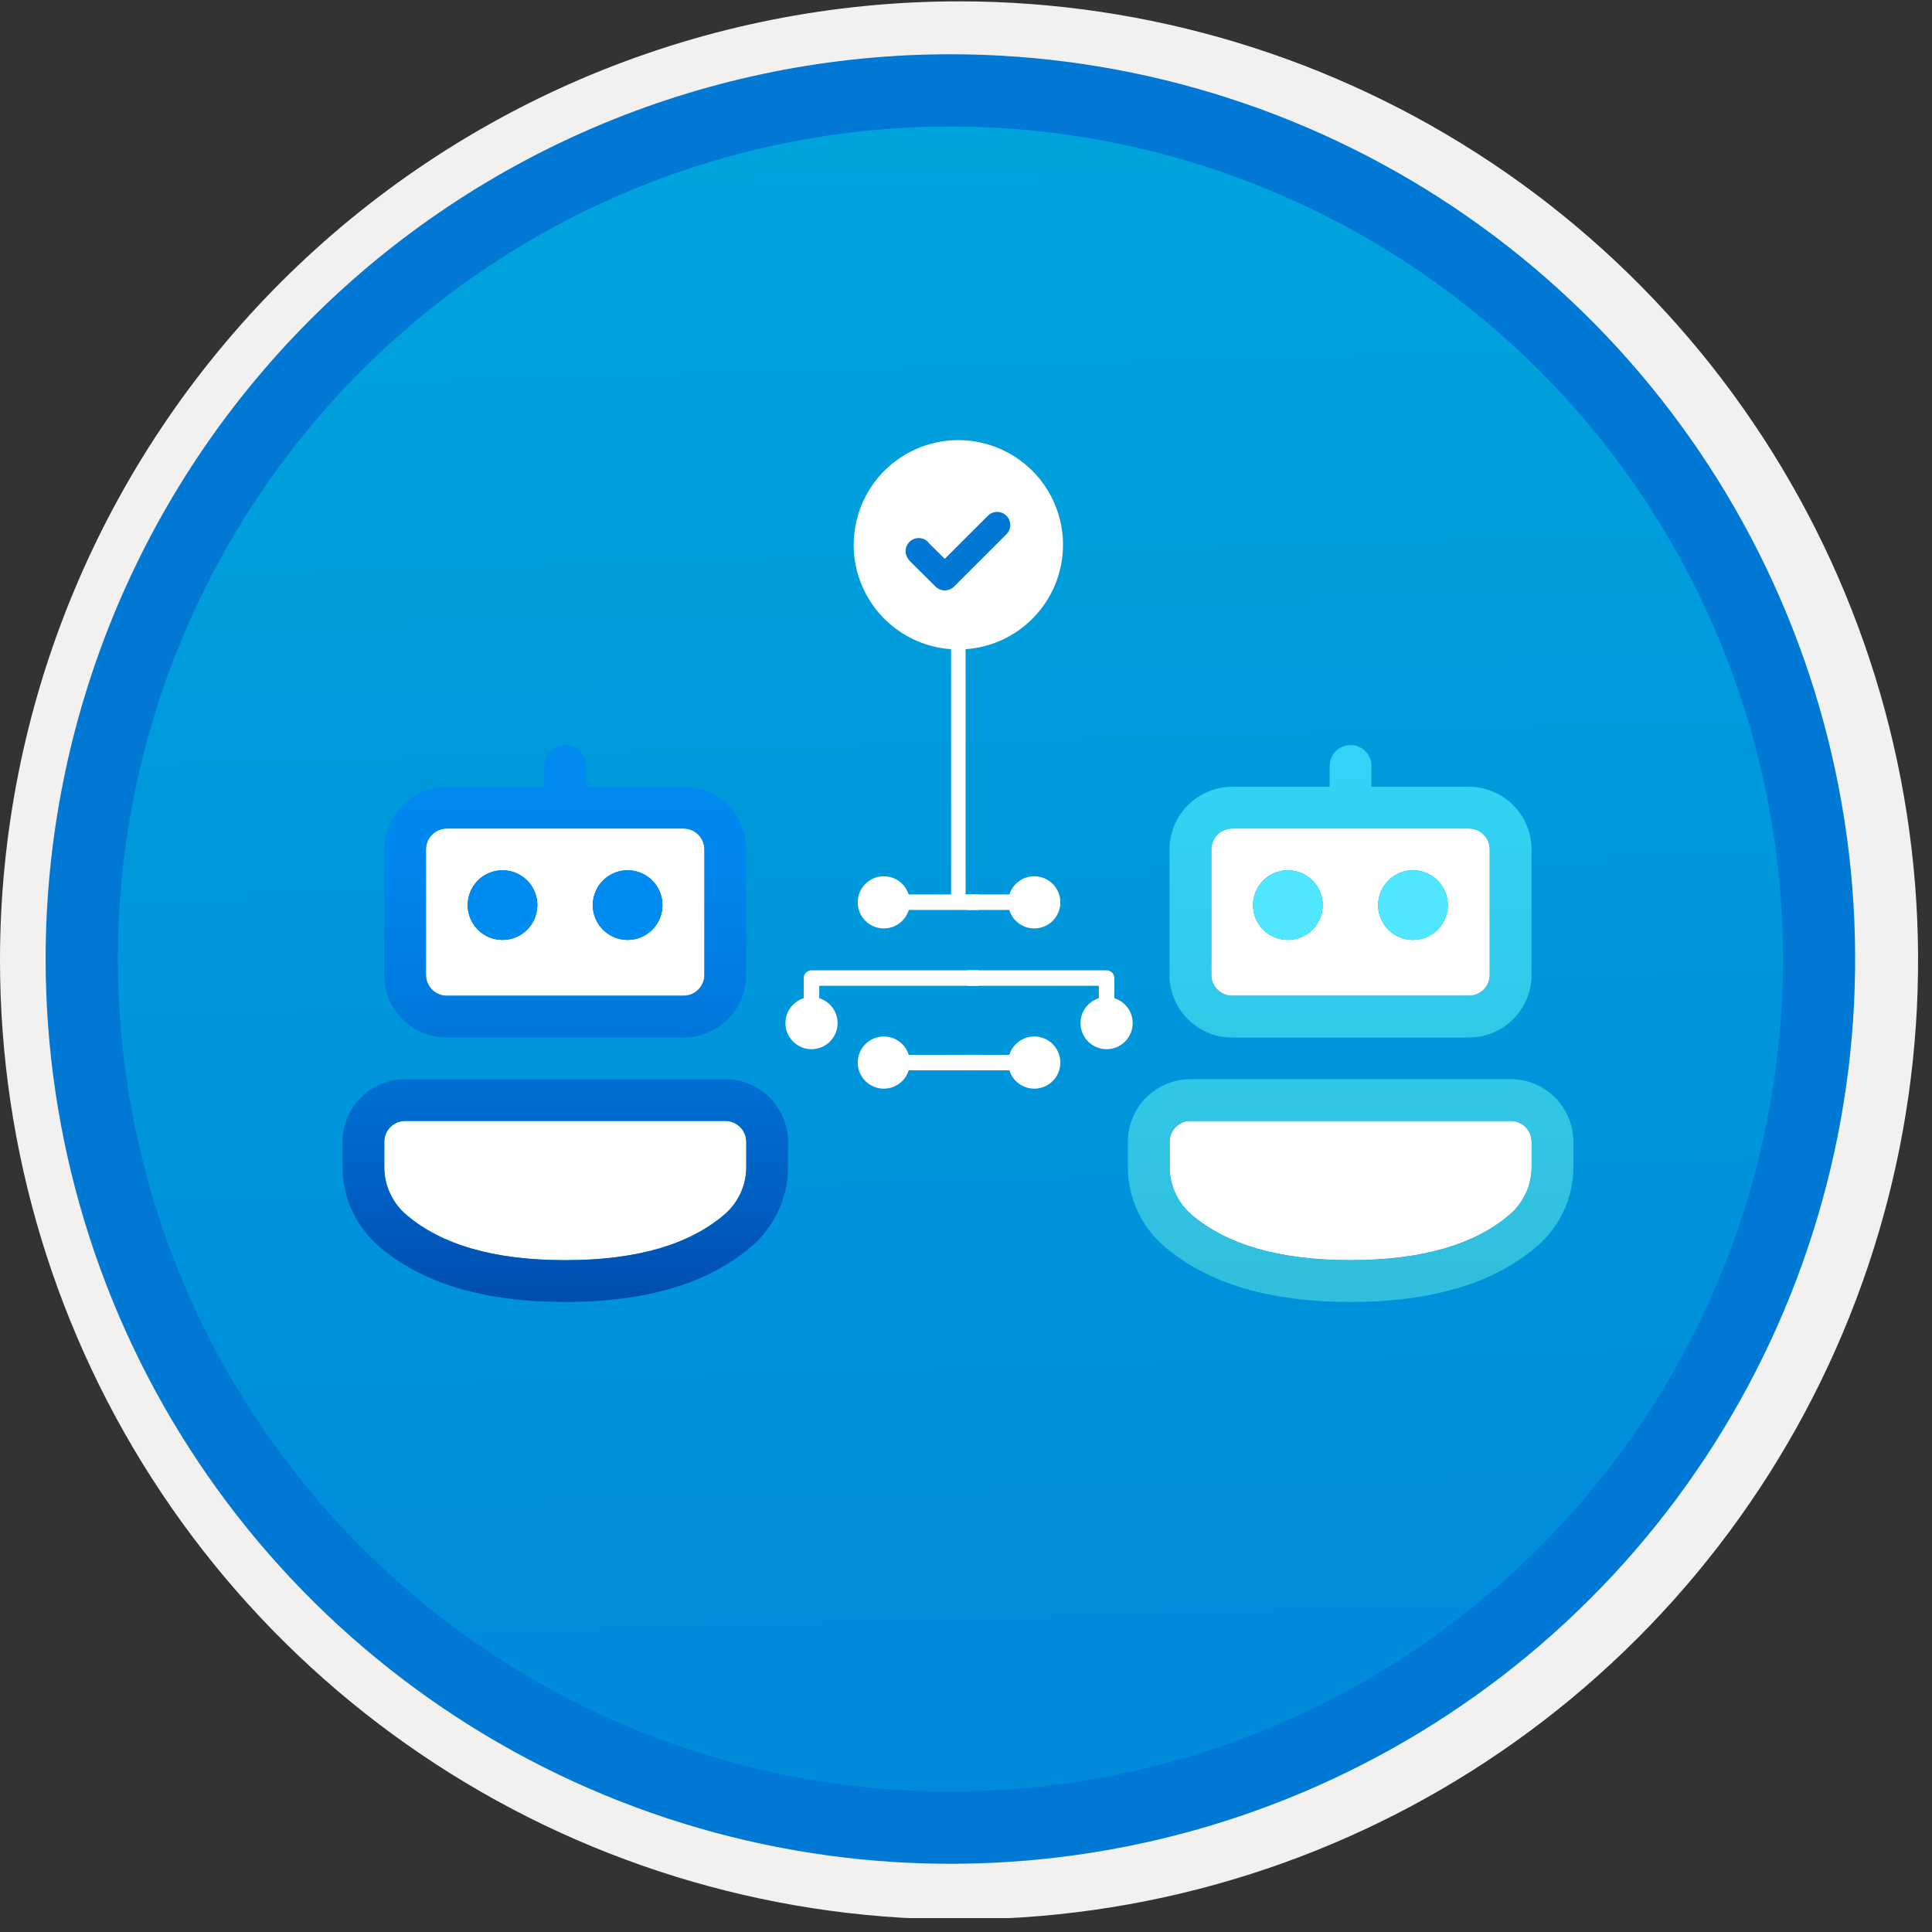 <svg width="100" height="100" viewBox="0 0 100 100" fill="none" xmlns="http://www.w3.org/2000/svg">
<rect x="0" y="0" width="100" height="100" fill="#333333" stroke="none"/>
<g clip-path="url(#clip0)">
<path d="M49.192 96.448C39.934 96.448 30.884 93.703 23.186 88.559C15.488 83.416 9.488 76.105 5.946 67.552C2.403 58.998 1.476 49.586 3.282 40.506C5.088 31.426 9.546 23.085 16.093 16.538C22.639 9.992 30.98 5.534 40.06 3.728C49.14 1.921 58.552 2.848 67.106 6.391C75.659 9.934 82.97 15.934 88.113 23.632C93.257 31.33 96.002 40.38 96.002 49.638C96.003 55.785 94.792 61.873 92.44 67.552C90.088 73.231 86.64 78.392 82.293 82.739C77.946 87.086 72.786 90.534 67.106 92.886C61.427 95.238 55.34 96.449 49.192 96.448V96.448Z" fill="url(#paint0_linear)"/>
<path fill-rule="evenodd" clip-rule="evenodd" d="M95.54 49.71C95.54 58.788 92.848 67.663 87.805 75.211C82.761 82.759 75.592 88.642 67.205 92.116C58.818 95.59 49.589 96.499 40.685 94.728C31.782 92.957 23.603 88.586 17.184 82.166C10.765 75.747 6.393 67.569 4.622 58.665C2.851 49.761 3.76 40.532 7.234 32.145C10.708 23.758 16.591 16.589 24.139 11.546C31.688 6.502 40.562 3.81 49.64 3.81C55.668 3.81 61.636 4.997 67.205 7.304C72.774 9.611 77.834 12.992 82.096 17.254C86.359 21.516 89.739 26.576 92.046 32.145C94.353 37.714 95.54 43.683 95.54 49.71V49.71ZM49.64 0.07C59.458 0.07 69.055 2.982 77.219 8.436C85.382 13.891 91.744 21.643 95.501 30.714C99.258 39.784 100.242 49.765 98.326 59.395C96.411 69.024 91.683 77.869 84.741 84.811C77.799 91.753 68.954 96.481 59.324 98.397C49.695 100.312 39.714 99.329 30.644 95.572C21.573 91.815 13.82 85.452 8.366 77.289C2.911 69.126 -1.61629e-06 59.528 3.61524e-07 49.71C-0.001 43.191 1.283 36.736 3.777 30.713C6.271 24.69 9.928 19.217 14.537 14.608C19.147 9.998 24.62 6.342 30.643 3.847C36.666 1.353 43.121 0.07 49.64 0.07V0.07Z" fill="#F2F1F0"/>
<path fill-rule="evenodd" clip-rule="evenodd" d="M92.282 49.639C92.282 58.161 89.755 66.492 85.02 73.578C80.285 80.664 73.555 86.187 65.682 89.449C57.808 92.71 49.144 93.563 40.785 91.901C32.427 90.238 24.749 86.134 18.723 80.108C12.696 74.082 8.592 66.404 6.93 58.045C5.267 49.686 6.12 41.023 9.382 33.149C12.643 25.275 18.166 18.545 25.252 13.811C32.338 9.076 40.669 6.549 49.192 6.549C54.851 6.548 60.454 7.663 65.682 9.828C70.91 11.993 75.66 15.167 79.662 19.169C83.663 23.17 86.837 27.92 89.002 33.148C91.168 38.377 92.282 43.98 92.282 49.639V49.639ZM49.192 2.809C58.454 2.809 67.508 5.555 75.209 10.701C82.91 15.847 88.913 23.16 92.457 31.718C96.002 40.275 96.929 49.691 95.122 58.775C93.315 67.859 88.855 76.203 82.306 82.752C75.756 89.302 67.412 93.762 58.328 95.569C49.244 97.376 39.828 96.448 31.271 92.904C22.714 89.359 15.4 83.357 10.254 75.656C5.108 67.955 2.362 58.901 2.362 49.639C2.363 37.219 7.297 25.308 16.079 16.526C24.861 7.744 36.772 2.81 49.192 2.809V2.809Z" fill="#0078D4"/>
<path d="M37.546 58.017H20.971C20.684 58.017 20.409 58.131 20.206 58.334C20.004 58.536 19.89 58.811 19.89 59.098V60.406C19.89 60.873 19.991 61.334 20.186 61.758C20.38 62.183 20.665 62.56 21.019 62.865C22.832 64.424 25.565 65.225 29.254 65.225C32.943 65.225 35.679 64.423 37.496 62.863C37.851 62.559 38.136 62.181 38.331 61.756C38.526 61.332 38.627 60.87 38.627 60.402V59.098C38.627 58.956 38.599 58.815 38.544 58.684C38.49 58.553 38.41 58.434 38.31 58.334C38.21 58.233 38.09 58.154 37.959 58.099C37.828 58.045 37.688 58.017 37.546 58.017ZM35.379 42.883H23.128C22.841 42.883 22.566 42.997 22.363 43.2C22.161 43.402 22.047 43.677 22.047 43.964V50.457C22.047 50.743 22.161 51.018 22.363 51.221C22.566 51.424 22.841 51.538 23.128 51.538H35.379C35.521 51.538 35.662 51.51 35.793 51.455C35.924 51.401 36.043 51.321 36.144 51.221C36.244 51.121 36.324 51.001 36.378 50.87C36.432 50.739 36.46 50.599 36.46 50.457V43.964C36.46 43.822 36.432 43.681 36.378 43.55C36.324 43.419 36.244 43.3 36.144 43.199C36.043 43.099 35.924 43.019 35.793 42.965C35.662 42.911 35.521 42.883 35.379 42.883V42.883ZM26.009 45.045C26.366 45.045 26.714 45.151 27.01 45.348C27.306 45.546 27.537 45.827 27.673 46.156C27.809 46.486 27.845 46.847 27.776 47.197C27.706 47.546 27.535 47.867 27.283 48.119C27.031 48.371 26.71 48.542 26.361 48.612C26.012 48.681 25.649 48.645 25.32 48.509C24.991 48.373 24.71 48.142 24.512 47.846C24.314 47.55 24.209 47.202 24.209 46.846C24.209 46.368 24.399 45.91 24.736 45.572C25.074 45.235 25.532 45.045 26.009 45.045V45.045ZM32.485 45.045C32.841 45.045 33.189 45.151 33.486 45.348C33.782 45.546 34.012 45.827 34.149 46.157C34.285 46.486 34.321 46.847 34.251 47.197C34.182 47.546 34.01 47.867 33.758 48.119C33.507 48.371 33.186 48.542 32.836 48.612C32.487 48.681 32.125 48.645 31.796 48.509C31.467 48.373 31.186 48.142 30.988 47.846C30.79 47.55 30.684 47.202 30.684 46.846C30.684 46.609 30.731 46.375 30.822 46.156C30.912 45.938 31.045 45.739 31.212 45.572C31.379 45.405 31.578 45.272 31.796 45.182C32.014 45.091 32.249 45.045 32.485 45.045V45.045Z" fill="white"/>
<path d="M37.546 55.858C37.971 55.858 38.393 55.942 38.787 56.105C39.18 56.268 39.538 56.507 39.839 56.808C40.14 57.109 40.379 57.466 40.542 57.86C40.705 58.253 40.789 58.675 40.789 59.101V60.405C40.789 61.184 40.62 61.954 40.295 62.662C39.97 63.37 39.495 63.999 38.904 64.507C36.648 66.444 33.419 67.39 29.253 67.39C25.089 67.39 21.862 66.444 19.609 64.507C19.019 64 18.545 63.371 18.221 62.663C17.896 61.956 17.728 61.187 17.728 60.409V59.101C17.728 58.241 18.07 57.416 18.678 56.808C19.286 56.2 20.111 55.858 20.971 55.858L37.546 55.858ZM37.546 58.02H20.971C20.829 58.02 20.688 58.048 20.557 58.102C20.426 58.157 20.307 58.236 20.206 58.337C20.106 58.437 20.026 58.556 19.972 58.687C19.918 58.818 19.89 58.959 19.89 59.101V60.409C19.89 60.876 19.991 61.337 20.186 61.761C20.38 62.186 20.665 62.563 21.019 62.868C22.832 64.427 25.565 65.228 29.254 65.228C32.943 65.228 35.679 64.426 37.496 62.866C37.851 62.562 38.135 62.184 38.331 61.759C38.526 61.335 38.627 60.873 38.627 60.406V59.101C38.627 58.959 38.599 58.818 38.544 58.687C38.49 58.556 38.41 58.437 38.31 58.337C38.21 58.236 38.09 58.157 37.959 58.102C37.828 58.048 37.688 58.02 37.546 58.02V58.02ZM29.107 38.572L29.254 38.562C29.515 38.562 29.768 38.657 29.965 38.829C30.162 39.001 30.29 39.238 30.325 39.497L30.335 39.644L30.334 40.723L35.379 40.724C36.239 40.724 37.064 41.066 37.672 41.674C38.281 42.282 38.622 43.107 38.622 43.967V50.46C38.622 51.32 38.281 52.145 37.672 52.753C37.064 53.361 36.239 53.703 35.379 53.703H23.128C22.268 53.703 21.443 53.361 20.835 52.753C20.227 52.145 19.885 51.32 19.885 50.46V43.967C19.885 43.541 19.969 43.119 20.132 42.726C20.295 42.332 20.534 41.975 20.835 41.674C21.136 41.373 21.493 41.134 21.887 40.971C22.28 40.808 22.702 40.724 23.128 40.724L28.172 40.723L28.173 39.644C28.173 39.382 28.268 39.13 28.439 38.933C28.611 38.736 28.848 38.608 29.107 38.572L29.254 38.562L29.107 38.572ZM35.379 42.886H23.128C22.841 42.886 22.566 43 22.363 43.202C22.161 43.405 22.047 43.68 22.047 43.967V50.46C22.047 50.746 22.161 51.021 22.363 51.224C22.566 51.427 22.841 51.541 23.128 51.541H35.379C35.521 51.541 35.662 51.513 35.793 51.458C35.924 51.404 36.043 51.324 36.144 51.224C36.244 51.124 36.324 51.004 36.378 50.873C36.432 50.742 36.46 50.602 36.46 50.46V43.967C36.46 43.825 36.432 43.684 36.378 43.553C36.324 43.422 36.244 43.303 36.144 43.202C36.043 43.102 35.924 43.022 35.793 42.968C35.662 42.914 35.521 42.886 35.379 42.886H35.379ZM26.009 45.048C26.366 45.048 26.714 45.153 27.01 45.351C27.306 45.549 27.537 45.83 27.673 46.159C27.809 46.488 27.845 46.85 27.776 47.2C27.706 47.549 27.535 47.87 27.283 48.122C27.031 48.374 26.71 48.545 26.361 48.615C26.011 48.684 25.649 48.648 25.32 48.512C24.991 48.376 24.71 48.145 24.512 47.849C24.314 47.553 24.209 47.205 24.209 46.849C24.209 46.371 24.398 45.913 24.736 45.575C25.074 45.238 25.532 45.048 26.009 45.048L26.009 45.048ZM32.485 45.048C32.841 45.048 33.189 45.153 33.485 45.351C33.782 45.549 34.012 45.83 34.149 46.159C34.285 46.488 34.321 46.85 34.251 47.2C34.182 47.549 34.01 47.87 33.758 48.122C33.506 48.374 33.186 48.545 32.836 48.615C32.487 48.684 32.125 48.648 31.796 48.512C31.467 48.376 31.186 48.145 30.988 47.849C30.79 47.553 30.684 47.205 30.684 46.849C30.684 46.612 30.731 46.378 30.821 46.159C30.912 45.941 31.045 45.742 31.212 45.575C31.379 45.408 31.578 45.275 31.796 45.185C32.014 45.094 32.249 45.048 32.485 45.048L32.485 45.048Z" fill="url(#paint1_linear)"/>
<path d="M32.485 48.648C32.841 48.648 33.189 48.543 33.485 48.345C33.782 48.147 34.012 47.866 34.149 47.537C34.285 47.208 34.321 46.846 34.251 46.496C34.182 46.147 34.01 45.826 33.758 45.574C33.506 45.322 33.186 45.151 32.836 45.081C32.487 45.012 32.125 45.048 31.796 45.184C31.467 45.32 31.186 45.551 30.988 45.847C30.79 46.143 30.684 46.491 30.684 46.847C30.684 47.084 30.731 47.318 30.821 47.537C30.912 47.755 31.044 47.954 31.212 48.121C31.379 48.288 31.578 48.421 31.796 48.511C32.014 48.602 32.249 48.648 32.485 48.648V48.648Z" fill="url(#paint2_linear)"/>
<path d="M26.009 48.648C26.366 48.648 26.714 48.543 27.01 48.345C27.306 48.147 27.537 47.866 27.673 47.537C27.809 47.208 27.845 46.846 27.776 46.496C27.706 46.147 27.535 45.826 27.283 45.574C27.031 45.322 26.71 45.151 26.361 45.081C26.011 45.012 25.649 45.048 25.32 45.184C24.991 45.32 24.71 45.551 24.512 45.847C24.314 46.143 24.209 46.491 24.209 46.847C24.209 47.325 24.398 47.783 24.736 48.121C25.074 48.459 25.532 48.648 26.009 48.648V48.648Z" fill="url(#paint3_linear)"/>
<path d="M78.196 58.017H61.621C61.334 58.017 61.059 58.131 60.856 58.334C60.654 58.536 60.54 58.811 60.54 59.098V60.406C60.54 60.873 60.641 61.334 60.836 61.758C61.03 62.183 61.315 62.56 61.669 62.865C63.482 64.424 66.215 65.225 69.903 65.225C73.593 65.225 76.329 64.423 78.146 62.863C78.501 62.559 78.785 62.181 78.981 61.756C79.176 61.332 79.277 60.87 79.277 60.402V59.098C79.277 58.956 79.249 58.815 79.194 58.684C79.14 58.553 79.06 58.434 78.96 58.334C78.86 58.233 78.74 58.154 78.609 58.099C78.478 58.045 78.338 58.017 78.196 58.017ZM76.029 42.883H63.778C63.636 42.883 63.495 42.911 63.364 42.965C63.233 43.02 63.114 43.099 63.013 43.2C62.913 43.3 62.833 43.419 62.779 43.55C62.725 43.681 62.697 43.822 62.697 43.964V50.457C62.697 50.599 62.725 50.739 62.779 50.87C62.833 51.001 62.913 51.121 63.013 51.221C63.114 51.321 63.233 51.401 63.364 51.455C63.495 51.51 63.636 51.538 63.778 51.538H76.029C76.316 51.538 76.591 51.424 76.794 51.221C76.996 51.018 77.11 50.743 77.11 50.457V43.964C77.11 43.822 77.082 43.681 77.028 43.55C76.974 43.419 76.894 43.3 76.794 43.199C76.693 43.099 76.574 43.019 76.443 42.965C76.312 42.911 76.171 42.883 76.029 42.883V42.883ZM66.659 45.045C67.016 45.045 67.364 45.151 67.66 45.348C67.956 45.546 68.187 45.827 68.323 46.156C68.459 46.486 68.495 46.847 68.425 47.197C68.356 47.546 68.184 47.867 67.933 48.119C67.681 48.371 67.36 48.542 67.011 48.612C66.661 48.681 66.299 48.645 65.97 48.509C65.641 48.373 65.36 48.142 65.162 47.846C64.964 47.55 64.859 47.202 64.859 46.846C64.859 46.368 65.049 45.91 65.386 45.572C65.724 45.235 66.182 45.045 66.659 45.045V45.045ZM73.135 45.045C73.491 45.045 73.839 45.151 74.135 45.348C74.431 45.546 74.662 45.827 74.799 46.157C74.935 46.486 74.971 46.847 74.901 47.197C74.832 47.546 74.66 47.867 74.408 48.119C74.156 48.371 73.836 48.542 73.486 48.612C73.137 48.681 72.775 48.645 72.446 48.509C72.117 48.373 71.836 48.142 71.638 47.846C71.44 47.55 71.334 47.202 71.334 46.846C71.334 46.609 71.381 46.375 71.471 46.156C71.562 45.938 71.695 45.739 71.862 45.572C72.029 45.405 72.227 45.272 72.446 45.182C72.664 45.091 72.898 45.045 73.135 45.045V45.045Z" fill="white"/>
<path d="M78.195 55.858C79.056 55.858 79.88 56.2 80.489 56.808C81.097 57.416 81.439 58.241 81.439 59.101V60.405C81.439 61.184 81.27 61.954 80.945 62.662C80.62 63.37 80.145 63.999 79.554 64.507C77.298 66.444 74.069 67.39 69.903 67.39C65.739 67.39 62.512 66.444 60.259 64.507C59.669 64 59.195 63.371 58.87 62.663C58.546 61.956 58.378 61.187 58.378 60.409V59.101C58.378 58.241 58.719 57.416 59.328 56.808C59.936 56.2 60.761 55.858 61.621 55.858L78.195 55.858ZM78.195 58.02H61.621C61.479 58.02 61.338 58.048 61.207 58.102C61.076 58.157 60.957 58.236 60.856 58.337C60.756 58.437 60.676 58.556 60.622 58.687C60.568 58.818 60.54 58.959 60.54 59.101V60.409C60.54 60.876 60.641 61.337 60.835 61.761C61.03 62.186 61.315 62.563 61.669 62.868C63.482 64.427 66.215 65.228 69.903 65.228C73.593 65.228 76.329 64.426 78.146 62.866C78.501 62.562 78.785 62.184 78.981 61.759C79.176 61.335 79.277 60.873 79.277 60.406V59.101C79.277 58.959 79.249 58.818 79.194 58.687C79.14 58.556 79.06 58.437 78.96 58.337C78.86 58.236 78.74 58.157 78.609 58.102C78.478 58.048 78.338 58.02 78.195 58.02V58.02ZM69.757 38.572L69.904 38.562C70.165 38.562 70.418 38.657 70.615 38.829C70.811 39.001 70.94 39.238 70.975 39.497L70.985 39.644L70.984 40.723L76.029 40.724C76.889 40.724 77.714 41.066 78.322 41.674C78.93 42.282 79.272 43.107 79.272 43.967V50.46C79.272 51.32 78.93 52.145 78.322 52.753C77.714 53.361 76.889 53.703 76.029 53.703H63.778C62.918 53.703 62.093 53.361 61.485 52.753C60.876 52.145 60.535 51.32 60.535 50.46V43.967C60.535 43.541 60.619 43.119 60.782 42.726C60.944 42.332 61.183 41.975 61.485 41.674C61.786 41.373 62.143 41.134 62.537 40.971C62.93 40.808 63.352 40.724 63.778 40.724L68.822 40.723L68.823 39.644C68.823 39.382 68.918 39.13 69.089 38.933C69.261 38.736 69.498 38.608 69.757 38.572L69.904 38.562L69.757 38.572ZM76.029 42.886H63.778C63.636 42.886 63.495 42.914 63.364 42.968C63.233 43.022 63.114 43.102 63.013 43.202C62.913 43.303 62.833 43.422 62.779 43.553C62.725 43.684 62.697 43.825 62.697 43.967V50.46C62.697 50.602 62.725 50.742 62.779 50.873C62.833 51.004 62.913 51.124 63.013 51.224C63.114 51.324 63.233 51.404 63.364 51.458C63.495 51.513 63.636 51.541 63.778 51.541H76.029C76.316 51.541 76.591 51.427 76.794 51.224C76.996 51.021 77.11 50.746 77.11 50.46V43.967C77.11 43.825 77.082 43.684 77.028 43.553C76.974 43.422 76.894 43.303 76.794 43.202C76.693 43.102 76.574 43.022 76.443 42.968C76.312 42.914 76.171 42.886 76.029 42.886H76.029ZM66.659 45.048C67.016 45.048 67.364 45.153 67.66 45.351C67.956 45.549 68.187 45.83 68.323 46.159C68.459 46.488 68.495 46.85 68.425 47.2C68.356 47.549 68.184 47.87 67.933 48.122C67.681 48.374 67.36 48.545 67.011 48.615C66.661 48.684 66.299 48.648 65.97 48.512C65.641 48.376 65.36 48.145 65.162 47.849C64.964 47.553 64.859 47.205 64.859 46.849C64.859 46.371 65.048 45.913 65.386 45.575C65.724 45.238 66.182 45.048 66.659 45.048L66.659 45.048ZM73.135 45.048C73.491 45.048 73.839 45.153 74.135 45.351C74.431 45.549 74.662 45.83 74.799 46.159C74.935 46.488 74.971 46.85 74.901 47.2C74.832 47.549 74.66 47.87 74.408 48.122C74.156 48.374 73.835 48.545 73.486 48.615C73.137 48.684 72.775 48.648 72.446 48.512C72.117 48.376 71.836 48.145 71.638 47.849C71.44 47.553 71.334 47.205 71.334 46.849C71.334 46.612 71.381 46.378 71.471 46.159C71.562 45.941 71.695 45.742 71.862 45.575C72.029 45.408 72.227 45.275 72.446 45.185C72.664 45.094 72.898 45.048 73.135 45.048L73.135 45.048Z" fill="url(#paint4_linear)"/>
<path d="M73.135 48.648C73.491 48.648 73.839 48.543 74.135 48.345C74.431 48.147 74.662 47.866 74.799 47.537C74.935 47.208 74.97 46.846 74.901 46.496C74.832 46.147 74.66 45.826 74.408 45.574C74.156 45.322 73.835 45.151 73.486 45.081C73.137 45.012 72.775 45.048 72.446 45.184C72.117 45.32 71.835 45.551 71.638 45.847C71.44 46.143 71.334 46.491 71.334 46.847C71.334 47.084 71.381 47.318 71.471 47.537C71.562 47.755 71.694 47.954 71.862 48.121C72.029 48.288 72.227 48.421 72.446 48.511C72.664 48.602 72.898 48.648 73.135 48.648V48.648Z" fill="#50E6FF"/>
<path d="M66.659 48.648C67.015 48.648 67.364 48.543 67.66 48.345C67.956 48.147 68.187 47.866 68.323 47.537C68.459 47.208 68.495 46.846 68.425 46.496C68.356 46.147 68.184 45.826 67.933 45.574C67.681 45.322 67.36 45.151 67.011 45.081C66.661 45.012 66.299 45.048 65.97 45.184C65.641 45.32 65.36 45.551 65.162 45.847C64.964 46.143 64.859 46.491 64.859 46.847C64.859 47.325 65.048 47.783 65.386 48.121C65.724 48.459 66.182 48.648 66.659 48.648Z" fill="#50E6FF"/>
<path d="M45.726 46.297H50.652V47.099H45.325C45.218 47.099 45.117 47.057 45.041 46.981C44.966 46.906 44.924 46.804 44.924 46.698" fill="white"/>
<path d="M42.404 52.394H41.602V50.624C41.602 50.517 41.644 50.415 41.719 50.34C41.795 50.265 41.897 50.223 42.003 50.223H50.652V51.025H42.404V52.394Z" fill="white"/>
<path d="M50.655 54.598H45.486V55.4H50.655V54.598Z" fill="white"/>
<path d="M42.003 54.306C42.749 54.306 43.353 53.702 43.353 52.956C43.353 52.21 42.749 51.605 42.003 51.605C41.257 51.605 40.653 52.21 40.653 52.956C40.653 53.702 41.257 54.306 42.003 54.306Z" fill="white"/>
<path d="M45.746 56.349C46.492 56.349 47.096 55.744 47.096 54.999C47.096 54.253 46.492 53.648 45.746 53.648C45 53.648 44.395 54.253 44.395 54.999C44.395 55.744 45 56.349 45.746 56.349Z" fill="white"/>
<path d="M54.355 46.698C54.355 46.804 54.312 46.906 54.237 46.981C54.162 47.057 54.06 47.099 53.954 47.099H50.067V46.297H53.553" fill="white"/>
<path d="M57.677 52.394H56.875V51.025H50.067V50.223H57.276C57.383 50.223 57.485 50.265 57.56 50.34C57.635 50.415 57.677 50.517 57.677 50.624L57.677 52.394Z" fill="white"/>
<path d="M53.794 54.598H50.064V55.4H53.794V54.598Z" fill="white"/>
<path d="M57.276 54.306C58.022 54.306 58.627 53.702 58.627 52.956C58.627 52.21 58.022 51.605 57.276 51.605C56.531 51.605 55.926 52.21 55.926 52.956C55.926 53.702 56.531 54.306 57.276 54.306Z" fill="white"/>
<path d="M53.534 56.349C54.279 56.349 54.884 55.744 54.884 54.999C54.884 54.253 54.279 53.648 53.534 53.648C52.788 53.648 52.183 54.253 52.183 54.999C52.183 55.744 52.788 56.349 53.534 56.349Z" fill="white"/>
<path d="M45.746 48.056C46.492 48.056 47.096 47.452 47.096 46.706C47.096 45.96 46.492 45.355 45.746 45.355C45 45.355 44.395 45.96 44.395 46.706C44.395 47.452 45 48.056 45.746 48.056Z" fill="white"/>
<path d="M53.534 48.056C54.279 48.056 54.884 47.452 54.884 46.706C54.884 45.96 54.279 45.355 53.534 45.355C52.788 45.355 52.183 45.96 52.183 46.706C52.183 47.452 52.788 48.056 53.534 48.056Z" fill="white"/>
<path d="M49.604 46.705V27.867" stroke="white" stroke-width="0.75" stroke-miterlimit="10"/>
<path fill-rule="evenodd" clip-rule="evenodd" d="M49.604 33.616C48.532 33.616 47.485 33.298 46.594 32.703C45.703 32.107 45.009 31.261 44.599 30.271C44.189 29.282 44.082 28.192 44.291 27.142C44.5 26.091 45.016 25.125 45.773 24.368C46.531 23.61 47.496 23.094 48.547 22.885C49.598 22.676 50.687 22.784 51.677 23.194C52.667 23.604 53.513 24.298 54.108 25.189C54.703 26.08 55.021 27.127 55.021 28.198C55.021 29.635 54.45 31.013 53.434 32.029C52.418 33.045 51.041 33.616 49.604 33.616V33.616Z" fill="white"/>
<path fill-rule="evenodd" clip-rule="evenodd" d="M52.092 26.695C51.965 26.567 51.793 26.496 51.613 26.496C51.434 26.496 51.261 26.567 51.134 26.695L48.901 28.926L48.094 28.127C48.075 28.099 48.054 28.073 48.03 28.049C47.904 27.922 47.733 27.851 47.554 27.85C47.375 27.849 47.203 27.919 47.076 28.044C46.949 28.17 46.876 28.34 46.874 28.519C46.872 28.698 46.94 28.87 47.065 28.998L47.057 29.006L48.423 30.361C48.551 30.488 48.723 30.559 48.903 30.559C49.082 30.559 49.255 30.488 49.382 30.361L52.09 27.654L52.092 27.652C52.155 27.589 52.205 27.515 52.239 27.432C52.273 27.35 52.291 27.262 52.291 27.173C52.291 27.084 52.273 26.996 52.239 26.914C52.205 26.832 52.155 26.757 52.092 26.695Z" fill="#0078D4"/>
</g>
<defs>
<linearGradient id="paint0_linear" x1="47.422" y1="-15.155" x2="51.405" y2="130.613" gradientUnits="userSpaceOnUse">
<stop stop-color="#00ABDE"/>
<stop offset="1" stop-color="#007ED8"/>
</linearGradient>
<linearGradient id="paint1_linear" x1="29.258" y1="38.562" x2="29.258" y2="67.39" gradientUnits="userSpaceOnUse">
<stop stop-color="#008BF1"/>
<stop offset="0.22" stop-color="#0086EC"/>
<stop offset="0.49" stop-color="#0078DD"/>
<stop offset="0.79" stop-color="#0061C4"/>
<stop offset="1" stop-color="#004DAE"/>
</linearGradient>
<linearGradient id="paint2_linear" x1="147.673" y1="183.919" x2="147.673" y2="287.737" gradientUnits="userSpaceOnUse">
<stop stop-color="#008BF1"/>
<stop offset="0.22" stop-color="#0086EC"/>
<stop offset="0.49" stop-color="#0078DD"/>
<stop offset="0.79" stop-color="#0061C4"/>
<stop offset="1" stop-color="#004DAE"/>
</linearGradient>
<linearGradient id="paint3_linear" x1="117.877" y1="183.919" x2="117.877" y2="287.737" gradientUnits="userSpaceOnUse">
<stop stop-color="#008BF1"/>
<stop offset="0.22" stop-color="#0086EC"/>
<stop offset="0.49" stop-color="#0078DD"/>
<stop offset="0.79" stop-color="#0061C4"/>
<stop offset="1" stop-color="#004DAE"/>
</linearGradient>
<linearGradient id="paint4_linear" x1="69.908" y1="67.39" x2="69.908" y2="38.562" gradientUnits="userSpaceOnUse">
<stop stop-color="#32BEDD"/>
<stop offset="1" stop-color="#32D4F5"/>
</linearGradient>
<clipPath id="clip0">
<rect width="99.28" height="99.28" fill="white"/>
</clipPath>
</defs>
</svg>
